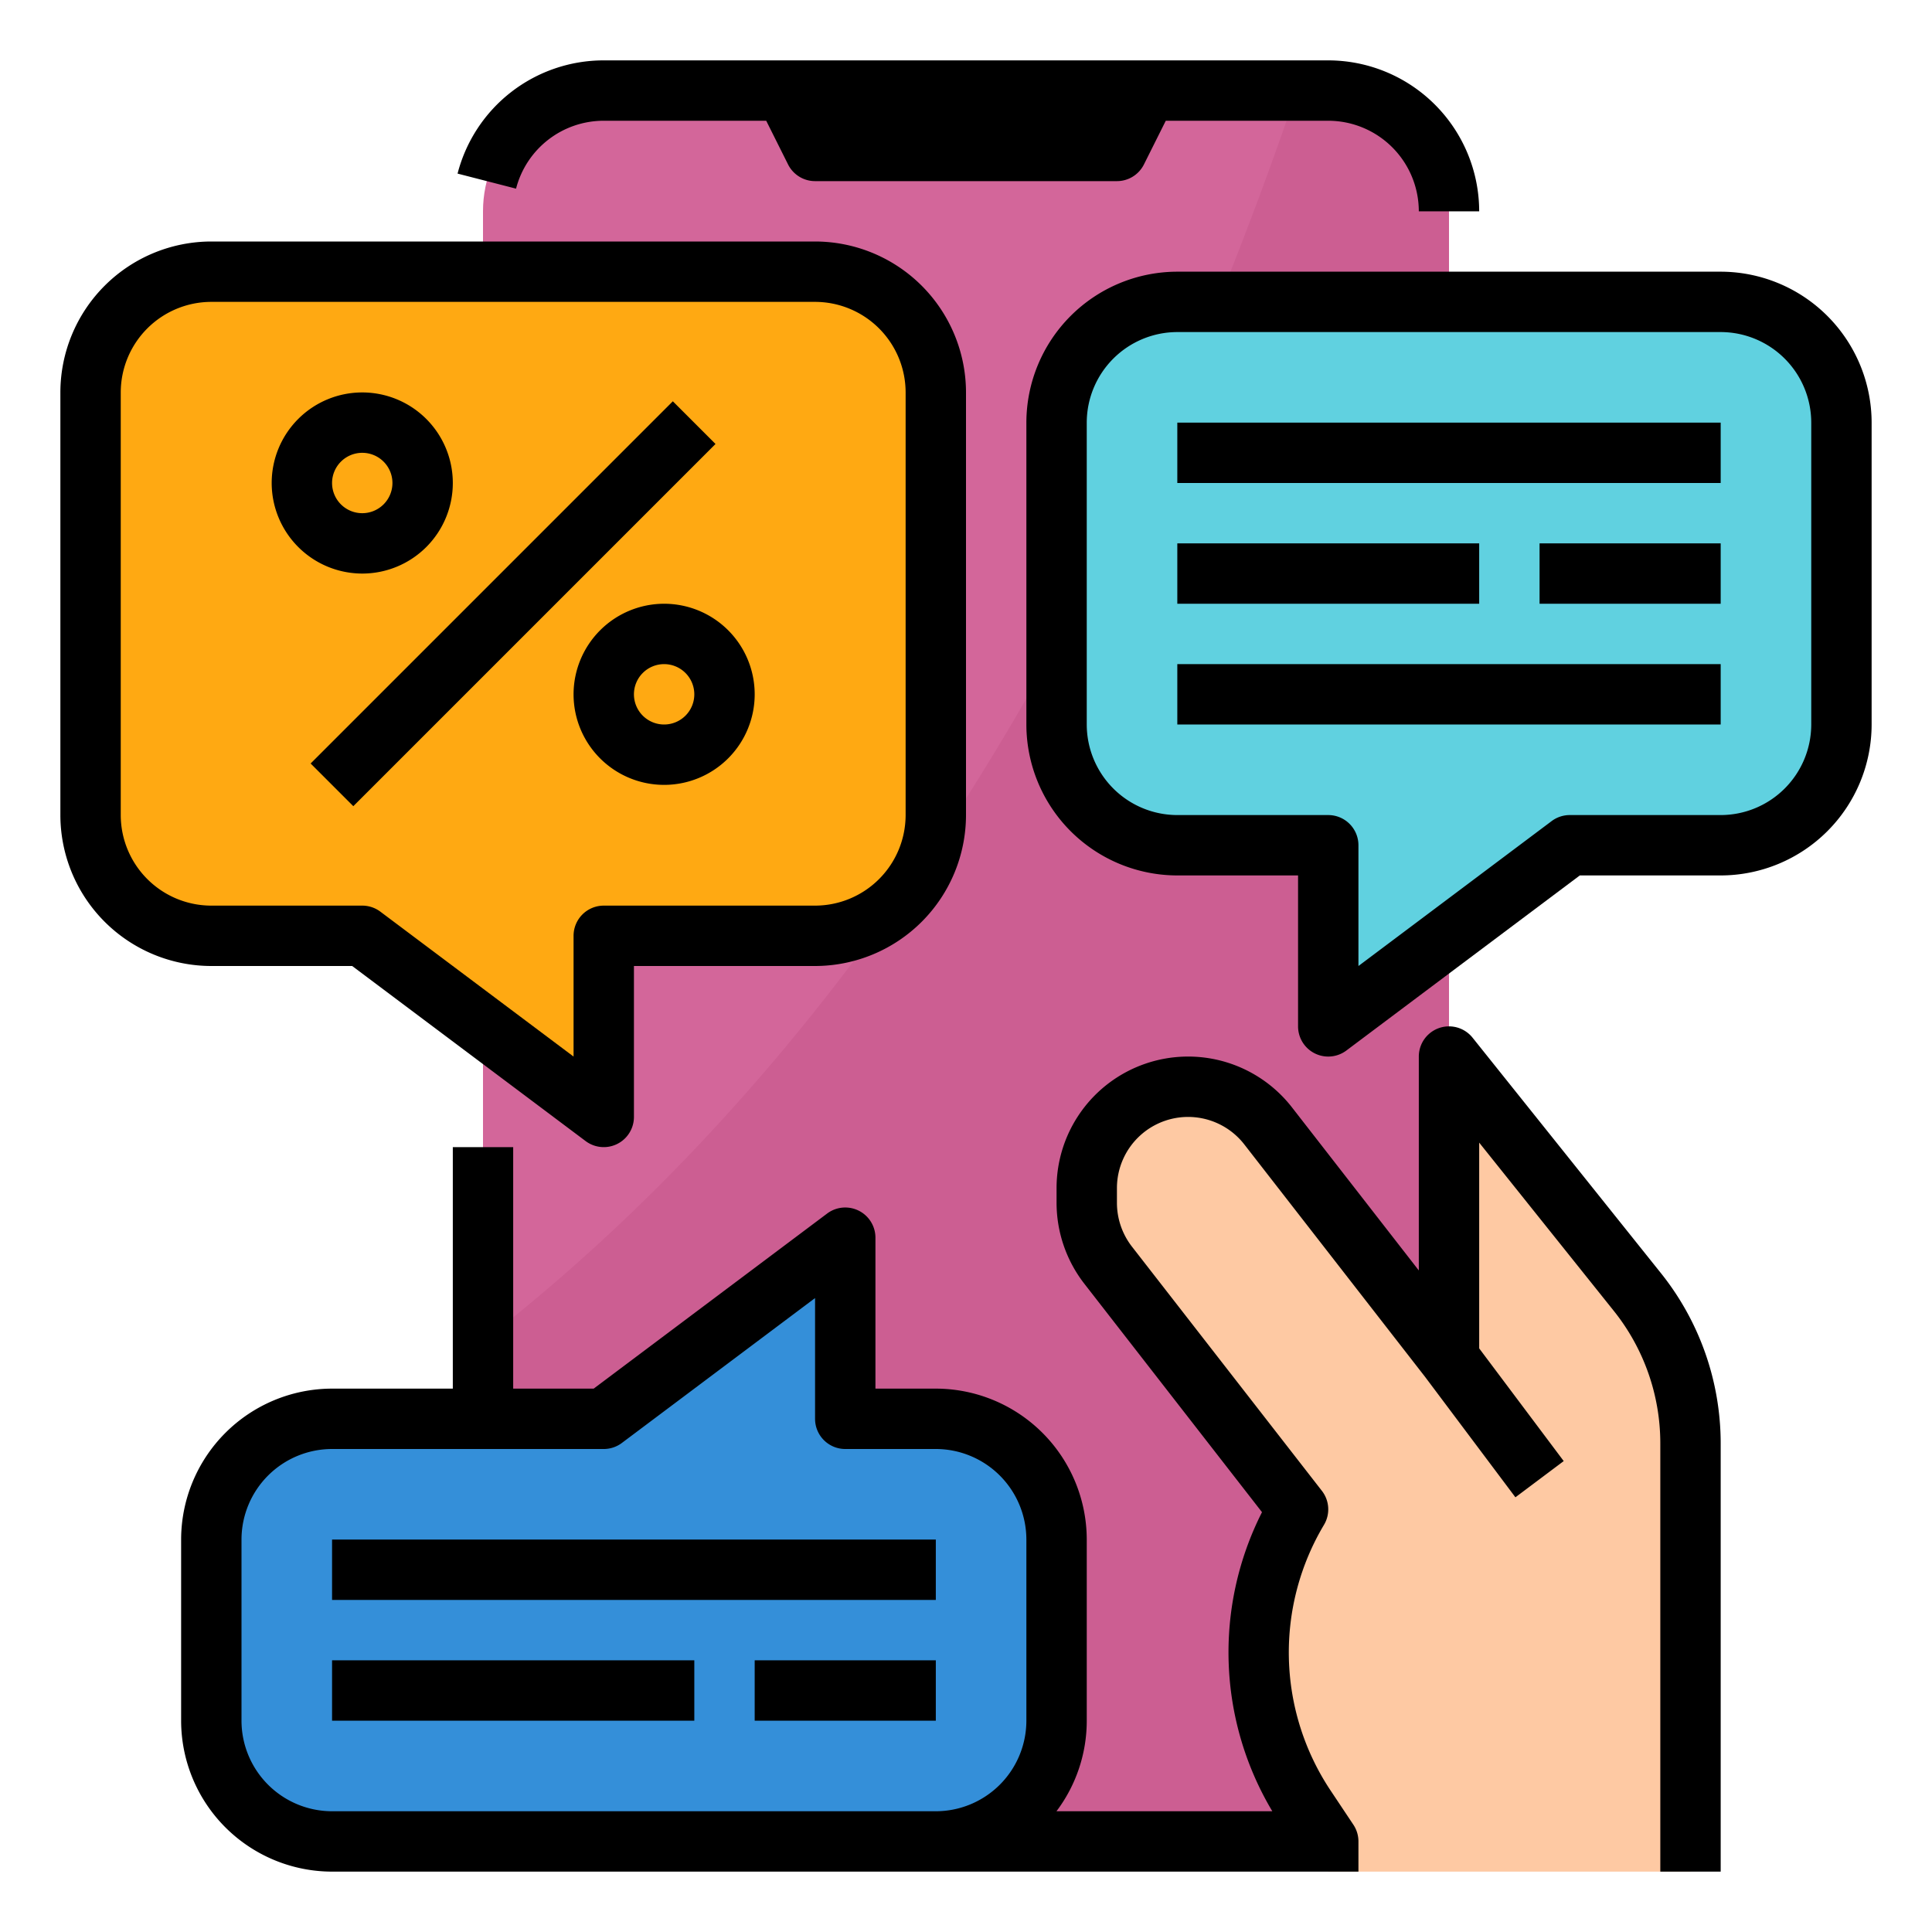 <svg height="512" viewBox="0 0 512 512" width="512" xmlns="http://www.w3.org/2000/svg"><g id="Filled_outline" data-name="Filled outline"><rect fill="#d3669a" height="464" rx="32" width="256" x="128" y="24"/><path d="m384 56v400a32 32 0 0 1 -32 32h-192a32 32 0 0 1 -32-32v-100.54c85.05-65.99 161.23-171.56 215.72-331.46h8.28a32 32 0 0 1 32 32z" fill="#cc5e92"/><path d="m216 40h80l8-16h-96z" fill="#b73e7e"/><path d="m433.976 342.469-49.976-62.469v80l-47.934-61.63a26.862 26.862 0 0 0 -21.2-10.37 26.863 26.863 0 0 0 -26.866 26.862v3.921a26.863 26.863 0 0 0 5.658 16.492l50.342 64.725a73.712 73.712 0 0 0 1.875 78.813l6.125 9.187v8h96v-113.55a64 64 0 0 0 -14.024-39.981z" fill="#fec9a3"/><path d="m216 248h-56v48l-64-48h-40a32 32 0 0 1 -32-32v-112a32 32 0 0 1 32-32h160a32 32 0 0 1 32 32v112a32 32 0 0 1 -32 32z" fill="#ffa912"/><path d="m312 224h40v48l64-48h40a32 32 0 0 0 32-32v-80a32 32 0 0 0 -32-32h-144a32 32 0 0 0 -32 32v80a32 32 0 0 0 32 32z" fill="#60d1e0"/><path d="m248 376h-24v-48l-64 48h-72a32 32 0 0 0 -32 32v48a32 32 0 0 0 32 32h160a32 32 0 0 0 32-32v-48a32 32 0 0 0 -32-32z" fill="#348fd9"/><path d="m160 32h43.056l5.789 11.578a8 8 0 0 0 7.155 4.422h80a8 8 0 0 0 7.155-4.422l5.789-11.578h43.056a24.027 24.027 0 0 1 24 24h16a40.045 40.045 0 0 0 -40-40h-192a39.982 39.982 0 0 0 -38.739 30.005l15.5 3.99a23.985 23.985 0 0 1 23.239-17.995z"/><path d="m390.247 275a8 8 0 0 0 -14.247 5v56.684l-33.619-43.225a34.862 34.862 0 0 0 -62.381 21.403v3.921a35.029 35.029 0 0 0 7.344 21.4l47.1 60.56a82.154 82.154 0 0 0 2.731 79.257h-57.2a39.788 39.788 0 0 0 8.025-24v-48a40.045 40.045 0 0 0 -40-40h-16v-40a8 8 0 0 0 -12.8-6.4l-61.867 46.4h-21.333v-64h-16v64h-32a40.045 40.045 0 0 0 -40 40v48a40.045 40.045 0 0 0 40 40h272v-8a7.993 7.993 0 0 0 -1.344-4.438l-6.124-9.187a66 66 0 0 1 -1.672-70.259 8 8 0 0 0 -.545-9.028l-50.341-64.724a18.951 18.951 0 0 1 -3.974-11.581v-3.921a18.862 18.862 0 0 1 33.751-11.58l47.9 61.59 23.949 31.928 12.8-9.6-22.4-29.866v-54.528l35.729 44.661a56.2 56.2 0 0 1 12.271 34.983v113.55h16v-113.55a72.265 72.265 0 0 0 -15.777-44.978zm-302.247 205a24.027 24.027 0 0 1 -24-24v-48a24.027 24.027 0 0 1 24-24h72a8 8 0 0 0 4.8-1.6l51.2-38.4v32a8 8 0 0 0 8 8h24a24.027 24.027 0 0 1 24 24v48a24.027 24.027 0 0 1 -24 24z"/><path d="m93.333 256 61.867 46.4a8 8 0 0 0 12.8-6.4v-40h48a40.045 40.045 0 0 0 40-40v-112a40.045 40.045 0 0 0 -40-40h-160a40.045 40.045 0 0 0 -40 40v112a40.045 40.045 0 0 0 40 40zm-61.333-40v-112a24.027 24.027 0 0 1 24-24h160a24.027 24.027 0 0 1 24 24v112a24.027 24.027 0 0 1 -24 24h-56a8 8 0 0 0 -8 8v32l-51.2-38.4a8 8 0 0 0 -4.8-1.6h-40a24.027 24.027 0 0 1 -24-24z"/><path d="m68.118 152h135.765v16h-135.765z" transform="matrix(.707 -.707 .707 .707 -73.304 143.029)"/><path d="m96 152a24 24 0 1 0 -24-24 24.027 24.027 0 0 0 24 24zm0-32a8 8 0 1 1 -8 8 8.009 8.009 0 0 1 8-8z"/><path d="m152 184a24 24 0 1 0 24-24 24.027 24.027 0 0 0 -24 24zm32 0a8 8 0 1 1 -8-8 8.009 8.009 0 0 1 8 8z"/><path d="m456 72h-144a40.045 40.045 0 0 0 -40 40v80a40.045 40.045 0 0 0 40 40h32v40a8 8 0 0 0 12.8 6.4l61.867-46.4h37.333a40.045 40.045 0 0 0 40-40v-80a40.045 40.045 0 0 0 -40-40zm24 120a24.028 24.028 0 0 1 -24 24h-40a8 8 0 0 0 -4.8 1.6l-51.2 38.4v-32a8 8 0 0 0 -8-8h-40a24.028 24.028 0 0 1 -24-24v-80a24.028 24.028 0 0 1 24-24h144a24.028 24.028 0 0 1 24 24z"/><path d="m312 112h144v16h-144z"/><path d="m312 144h80v16h-80z"/><path d="m312 176h144v16h-144z"/><path d="m408 144h48v16h-48z"/><path d="m200 440h48v16h-48z"/><path d="m88 408h160v16h-160z"/><path d="m88 440h96v16h-96z"/></g></svg>